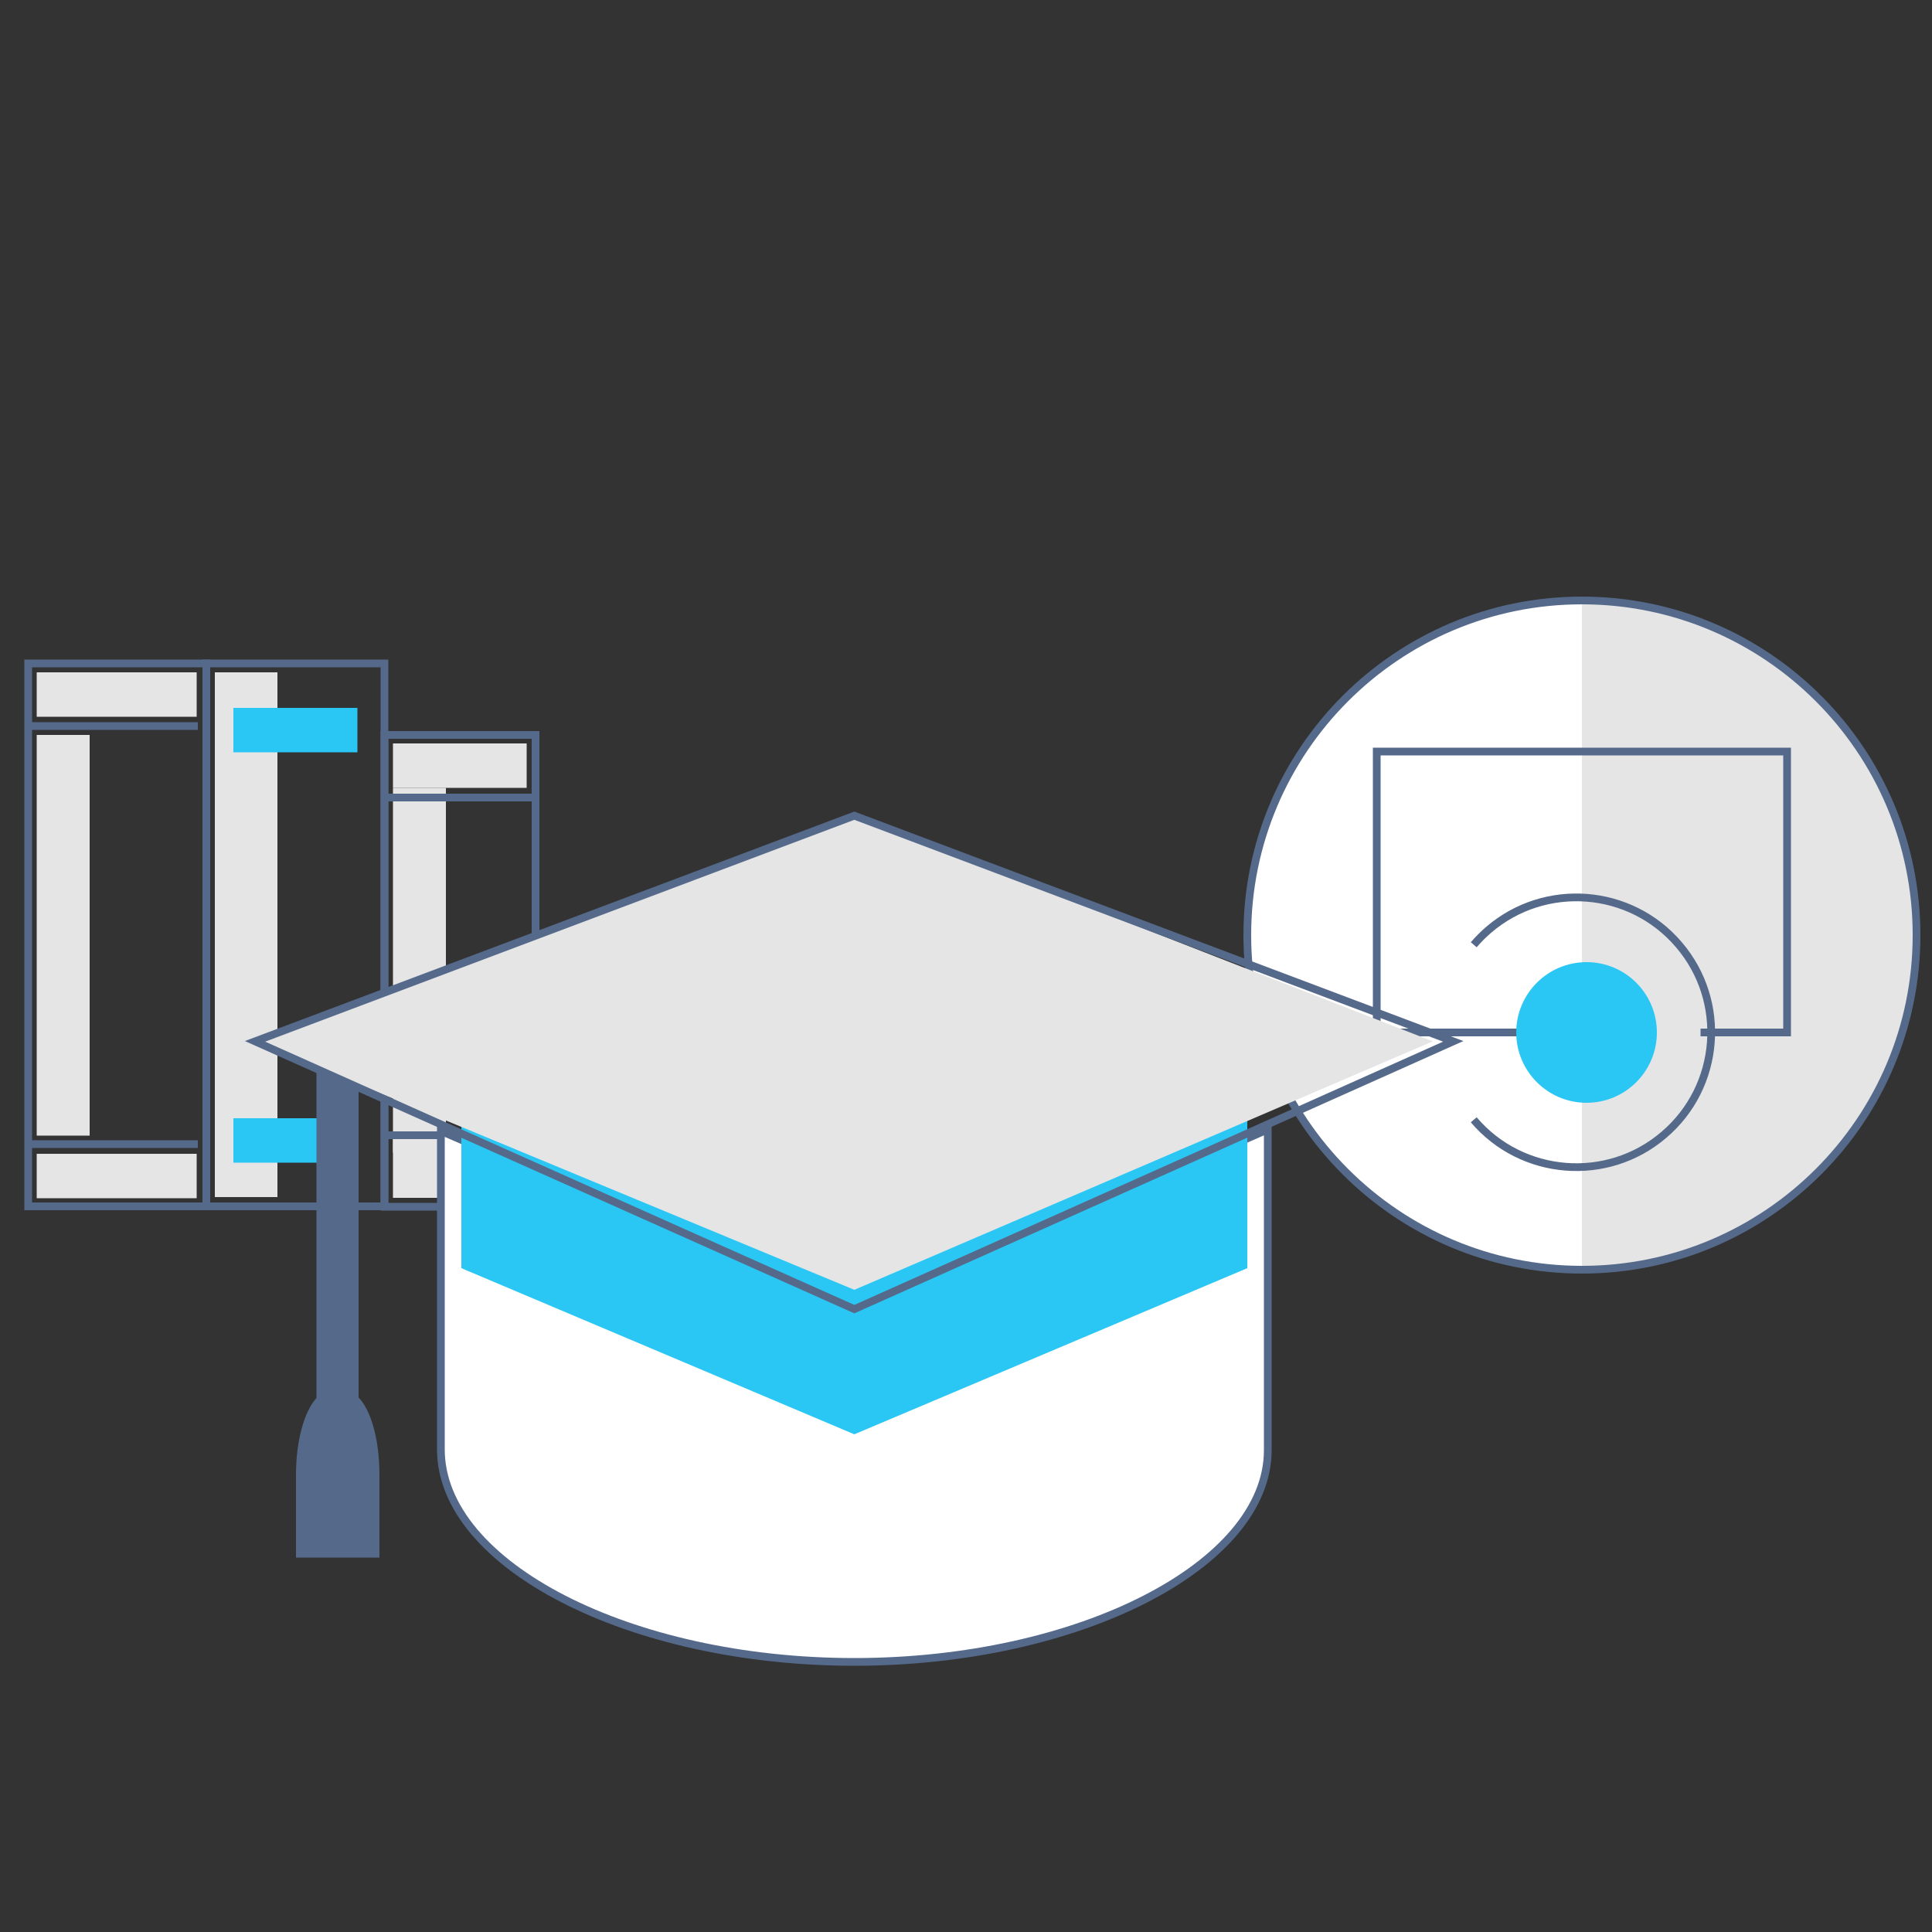 <?xml version="1.0" encoding="utf-8"?>
<!-- Generator: Adobe Illustrator 24.2.0, SVG Export Plug-In . SVG Version: 6.00 Build 0)  -->
<svg version="1.1" id="Layer_1" xmlns="http://www.w3.org/2000/svg" xmlns:xlink="http://www.w3.org/1999/xlink" x="0px" y="0px"
	 viewBox="0 0 500 500" style="enable-background:new 0 0 500 500;" xml:space="preserve">
<rect x="0" y="0" width="500" height="500" fill="#333333" stroke="none"/>
<style type="text/css">
	.st0{fill:#FFFFFF;}
	.st1{fill:#E5E5E5;}
	.st2{fill:none;stroke:#556A8A;stroke-width:2;stroke-miterlimit:10;}
	.st3{fill:#2BC7F4;}
	.st4{fill:#556A8A;}
</style>
<path class="st0" d="M496,242c0,47.8-38.8,86.6-86.6,86.6s-86.6-38.8-86.6-86.6s38.8-86.6,86.6-86.6S496,194.2,496,242z"/>
<path class="st1" d="M496,242c0,47.8-38.8,86.6-86.6,86.6V155.4C457.2,155.4,496,194.2,496,242z"/>
<path class="st2" d="M496,242c0,47.8-38.8,86.6-86.6,86.6s-86.6-38.8-86.6-86.6s38.8-86.6,86.6-86.6S496,194.2,496,242z"/>
<path class="st2" d="M381.4,289.8c12.5,14.7,34.6,16.4,49.2,3.9c14.7-12.5,16.4-34.6,3.9-49.2c-12.5-14.7-34.6-16.4-49.2-3.9
	c-1.4,1.2-2.7,2.5-3.9,3.9"/>
<polyline class="st2" points="401,267.2 356.3,267.2 356.3,194.5 462.5,194.5 462.5,267.2 440.1,267.2 "/>
<circle class="st3" cx="410.6" cy="267.2" r="18.2"/>
<g id="ICONS-64x">
	<rect x="7.3" y="171.7" class="st2" width="46.1" height="140.5"/>
	<rect x="99.5" y="190.2" class="st2" width="39.1" height="122.1"/>
	<rect x="53.4" y="171.7" class="st2" width="46.1" height="140.5"/>
	<line class="st2" x1="7.3" y1="187.9" x2="51.2" y2="187.9"/>
	<line class="st2" x1="7.3" y1="296.1" x2="51.2" y2="296.1"/>
	<rect x="101.7" y="203.9" class="st1" width="13.7" height="94.4"/>
	<line class="st2" x1="99.5" y1="206.4" x2="138.6" y2="206.4"/>
	<rect x="9.5" y="174" class="st1" width="41.4" height="11.5"/>
	<rect x="9.5" y="298.6" class="st1" width="41.4" height="11.5"/>
	<rect x="101.7" y="192.4" class="st1" width="34.6" height="11.5"/>
	<rect x="101.7" y="293.8" class="st1" width="34.6" height="16.2"/>
	<rect x="55.6" y="174" class="st1" width="16.2" height="135.8"/>
	<rect x="9.5" y="190.2" class="st1" width="13.7" height="103.7"/>
	<rect x="60.4" y="183.2" class="st3" width="32.1" height="11.5"/>
	<rect x="60.4" y="289.4" class="st3" width="32.1" height="11.5"/>
	<line class="st2" x1="99.5" y1="293.8" x2="138.6" y2="293.8"/>
</g>
<path class="st4" d="M84.7,264.5H90c1.4,0,2.8,1.1,2.8,2.8v128.3c0,1.4-1.1,2.8-2.8,2.8h-5.3c-1.4,0-2.8-1.1-2.8-2.8V267.3
	C81.9,265.6,83.3,264.5,84.7,264.5z"/>
<path class="st0" d="M221.1,339.1l-107-46.4v82.4c0,29.9,48.9,55,107,55s107-25.1,107-54.8v-83L221.1,339.1z"/>
<path class="st2" d="M221.1,339.1l-107-46.4v82.4c0,29.9,48.9,55,107,55s107-25.1,107-54.8v-83L221.1,339.1z"/>
<polygon class="st3" points="322.8,288.8 219.9,320.1 119.4,290.2 119.4,328.2 221.1,371.2 322.8,328.2 "/>
<polygon class="st1" points="66,269.5 221.1,211.1 370.8,269.5 221.1,333.8 "/>
<polygon class="st2" points="376.1,269.5 221.1,211.1 66,269.5 221.1,338.8 "/>
<path class="st4" d="M76.6,403.1v-21.5c0-11.7,3.9-21.5,8.7-21.5h4.2c4.8,0,8.7,9.5,8.7,21.5v21.5H76.6z"/>
<title>i_generic-database</title>
</svg>
